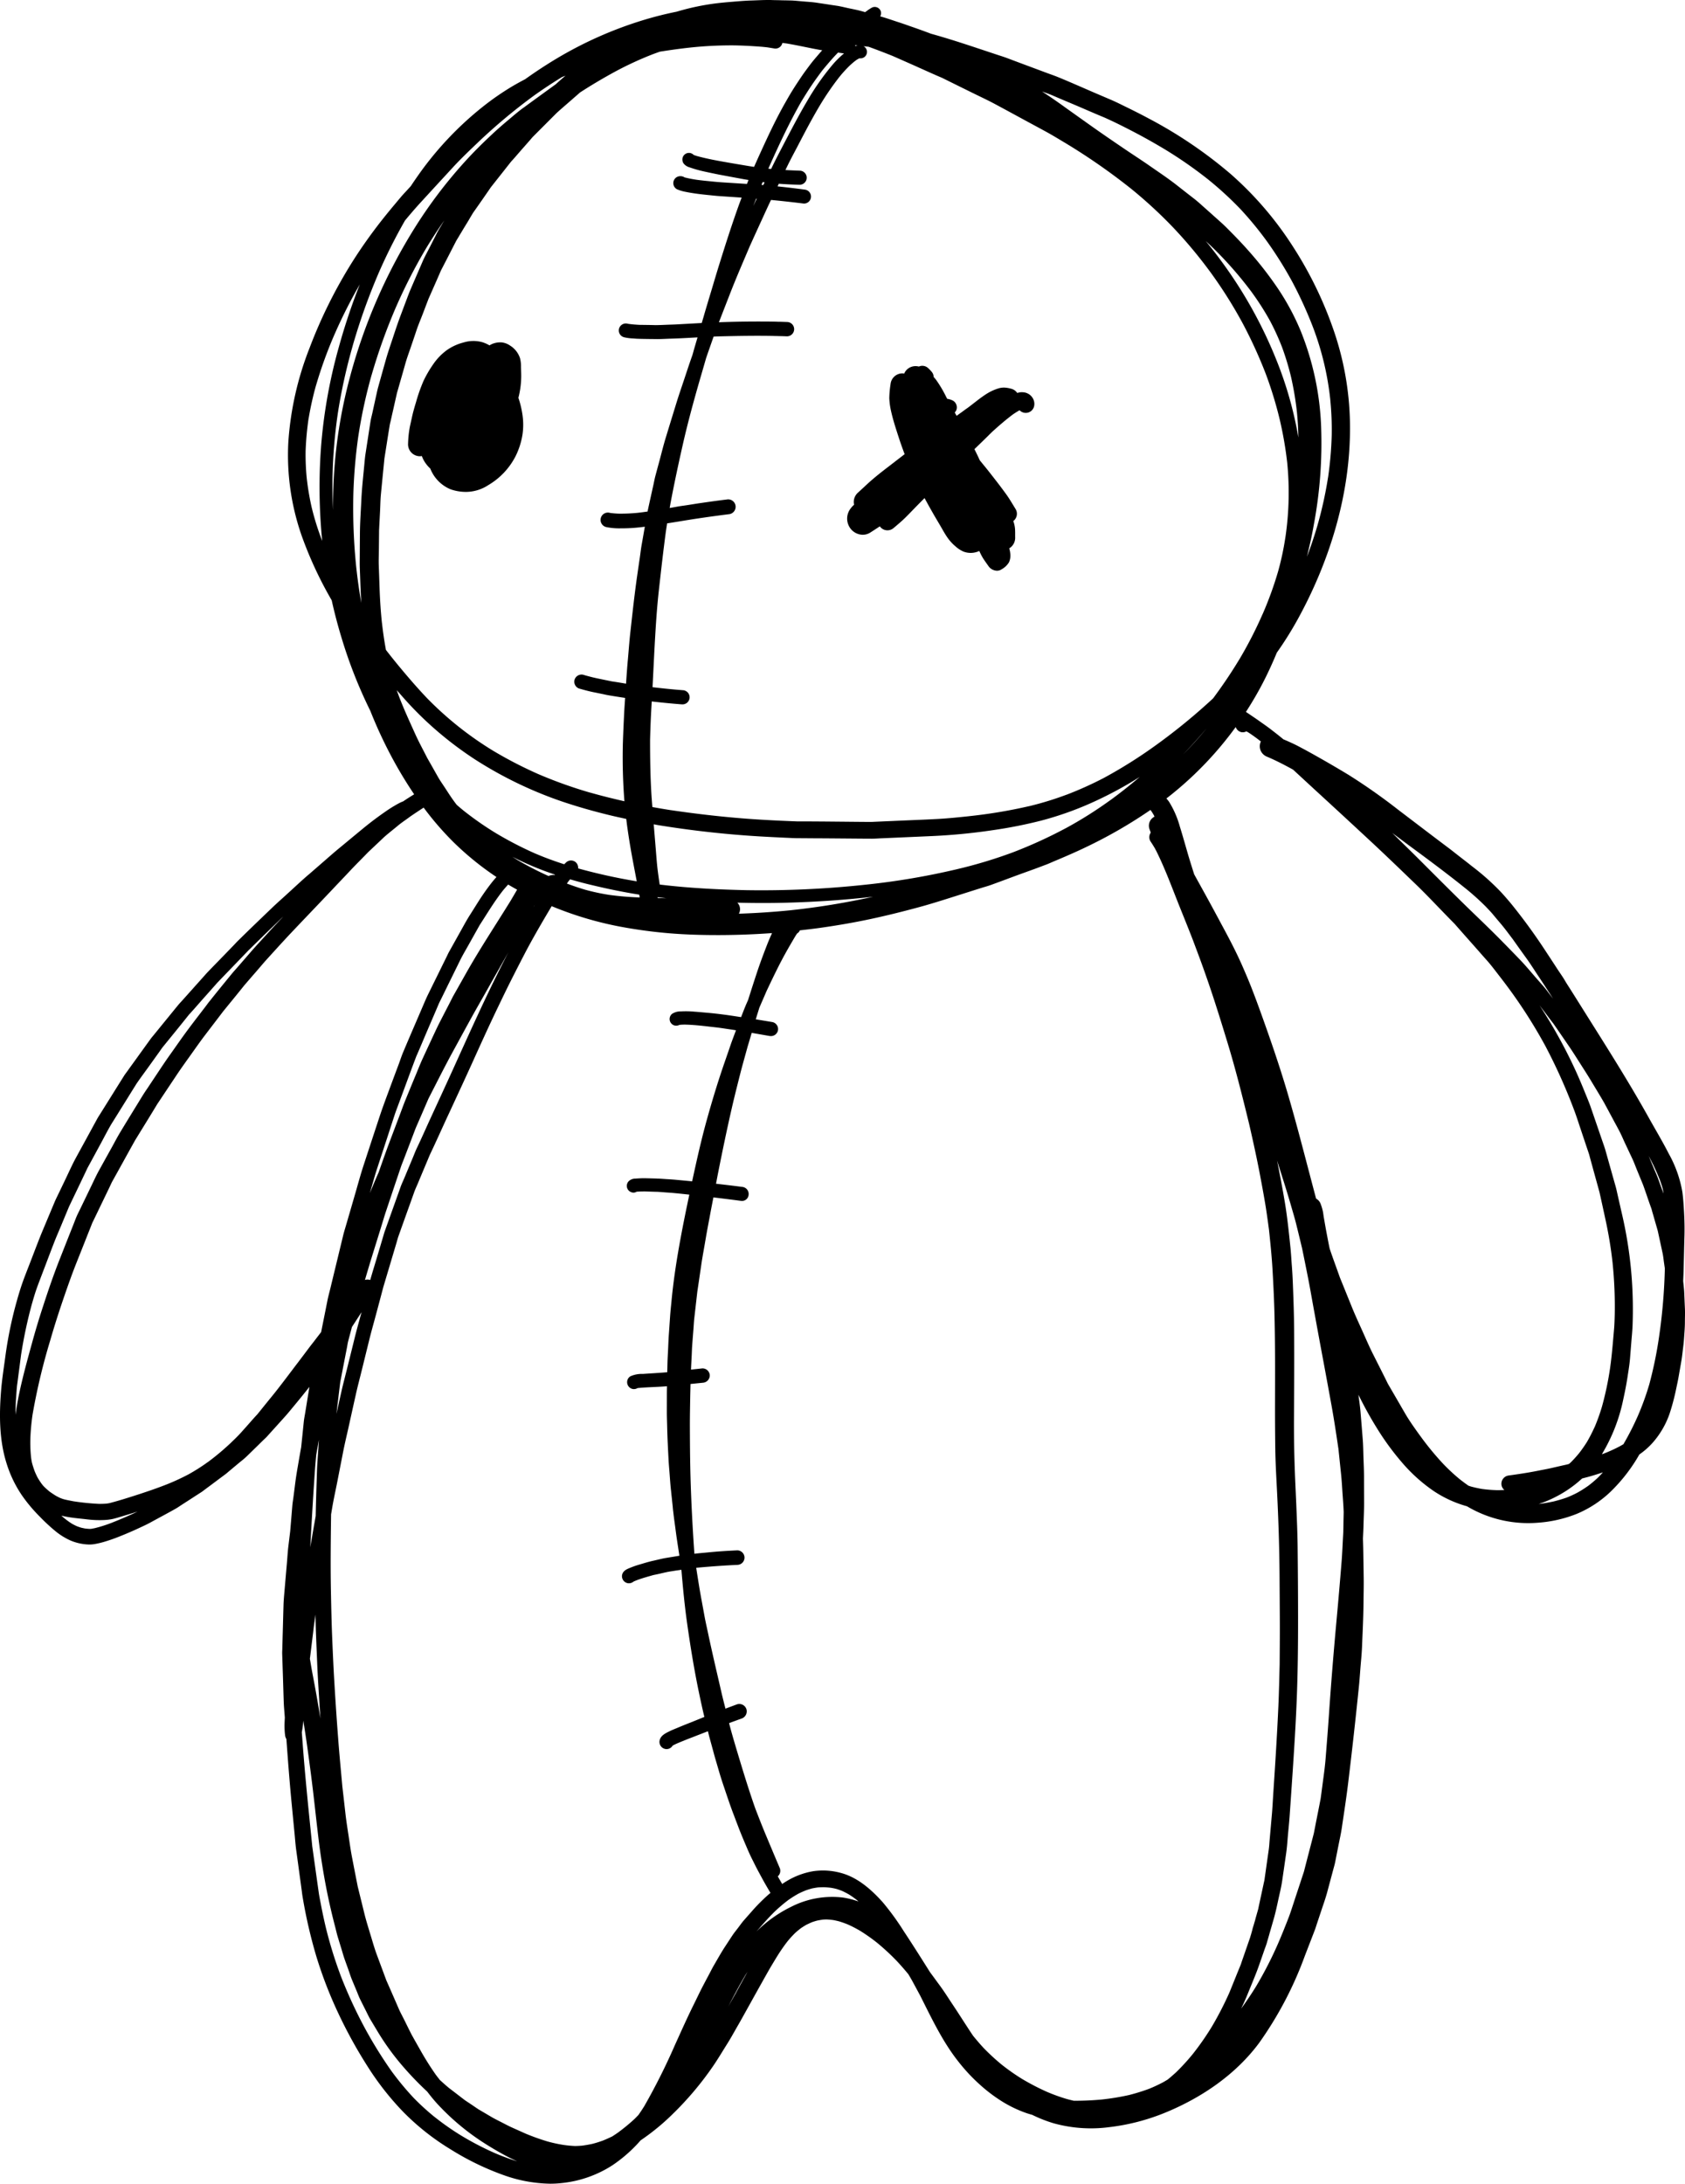 <svg xmlns="http://www.w3.org/2000/svg" width="314.953" height="408.003" viewBox="0 0 314.953 408.003"><path d="M152.392.468c.075.01.147.021.221.033.024,0,.049,0,.073.008C152.586.5,152.492.48,152.392.468Z"/><path d="M76.578,54.435c.018-.041.036-.082.053-.123s.026-.071.041-.106C76.643,54.282,76.608,54.359,76.578,54.435Z"/><path d="M78.276,85.234a2.064,2.064,0,0,0,.572-.029,5.518,5.518,0,0,0,.583,1.171,6.343,6.343,0,0,0,1,1.173,6.878,6.878,0,0,0,3.8,3.874,8.673,8.673,0,0,0,2.814.483,7.665,7.665,0,0,0,4.211-1.26,13.253,13.253,0,0,0,5.17-5.524,14.014,14.014,0,0,0,1.236-3.933,12.678,12.678,0,0,0-.018-3.781,17.747,17.747,0,0,0-.747-3.079,16.479,16.479,0,0,0,.518-3.6c.029-.735-.018-1.472-.035-2.213a5.832,5.832,0,0,0-.183-1.6,4.375,4.375,0,0,0-1.82-2.327,3.486,3.486,0,0,0-1.607-.618,3.9,3.9,0,0,0-1.378.153,3.515,3.515,0,0,0-.9.407,6.39,6.39,0,0,0-1.313-.589,6.232,6.232,0,0,0-3.521.041,9.647,9.647,0,0,0-3.051,1.372,10.812,10.812,0,0,0-2.632,2.7,21.772,21.772,0,0,0-1.808,3.1,30.724,30.724,0,0,0-1.389,3.928c-.277.912-.548,1.831-.754,2.762l-.406,1.842a19.74,19.74,0,0,0-.342,3.169A2.232,2.232,0,0,0,78.276,85.234Z"/><path d="M166.458,71.779a18.717,18.717,0,0,0-.235,2.627,13.191,13.191,0,0,0,.318,2.355c.382,1.731.936,3.4,1.483,5.082.33,1.012.689,2.017,1.065,3.016l-.556.426c-.765.59-1.525,1.178-2.29,1.767-1.072.819-2.144,1.649-3.168,2.526-.913.783-1.773,1.619-2.662,2.426a2.348,2.348,0,0,0-.83,1.855,2.324,2.324,0,0,0,.065.442,4.474,4.474,0,0,0-.766.859,3.074,3.074,0,0,0-.006,3.463,2.932,2.932,0,0,0,2.385,1.29,2.616,2.616,0,0,0,1.413-.413c.595-.383,1.19-.765,1.779-1.16a1.7,1.7,0,0,0,.436.436,1.752,1.752,0,0,0,2.1-.088c.753-.636,1.513-1.267,2.22-1.961s1.407-1.437,2.114-2.161c.441-.448.889-.9,1.336-1.349l.156-.156c.614,1.143,1.247,2.271,1.9,3.4.341.577.683,1.16,1.03,1.743.454.777.878,1.578,1.4,2.308a8.339,8.339,0,0,0,1.454,1.572,5.546,5.546,0,0,0,1.5.977,3.782,3.782,0,0,0,2.944-.117c.182.4.371.789.589,1.166.347.583.753,1.118,1.136,1.672a2.015,2.015,0,0,0,1.584.854,1.534,1.534,0,0,0,.889-.283,3.67,3.67,0,0,0,1.355-1.295,3.043,3.043,0,0,0,.235-1.666,5.06,5.06,0,0,0-.19-.95c.016-.009.033-.012.049-.022a2.284,2.284,0,0,0,1.06-2.013c-.012-.583.018-1.16-.041-1.743a5.585,5.585,0,0,0-.312-1.319.833.833,0,0,0,.076-.053,1.7,1.7,0,0,0,.354-2.185c-.554-.895-1.078-1.814-1.69-2.673-.636-.877-1.284-1.749-1.949-2.6-.713-.918-1.42-1.837-2.156-2.732-.3-.362-.592-.725-.889-1.087q-.442-.974-.925-1.929l-.084-.167c.848-.821,1.7-1.638,2.537-2.466.253-.254.506-.507.765-.754,1.231-1.125,2.5-2.221,3.828-3.221a14.171,14.171,0,0,1,1.313-.825,1.6,1.6,0,0,0,2.72-.783,2.088,2.088,0,0,0-.3-1.548,2.255,2.255,0,0,0-1.755-1.031,2.545,2.545,0,0,0-1.1.135,1.976,1.976,0,0,0-1.219-.818,5.682,5.682,0,0,0-1.213-.194,3.716,3.716,0,0,0-1.16.176,9.185,9.185,0,0,0-1.978.895c-1.317.808-2.478,1.819-3.719,2.732-.1.068-.2.14-.295.207l-.044.029c-.023.019-.045.036-.068.053l.045-.035c-.112.076-.218.153-.33.235l.23-.159c-.13.089-.253.183-.383.271l.23-.159-1.435,1.032-.346-.627a1.355,1.355,0,0,0,.312-.479,1.45,1.45,0,0,0-.866-1.831,3.649,3.649,0,0,0-.859-.243c-.077-.14-.154-.28-.23-.423.047.088.094.176.141.27a22.559,22.559,0,0,0-1.984-3.385c-.141-.183-.289-.359-.448-.53a1.6,1.6,0,0,0-.359-.954,7.337,7.337,0,0,0-.695-.725,1.585,1.585,0,0,0-1.719-.276,2.368,2.368,0,0,0-1.849.265,2.24,2.24,0,0,0-.889,1.042,2.076,2.076,0,0,0-1,.065A2.235,2.235,0,0,0,166.458,71.779Z"/><path d="M22.433,211.606l.019-.031c.03-.05.057-.1.087-.152C22.5,211.482,22.468,211.547,22.433,211.606Z"/><path d="M314.939,244.535c-.047-1-.088-1.99-.129-2.985-.033-.742-.13-1.484-.2-2.226.035-.7.065-1.407.08-2.113.035-1.366.071-2.732.1-4.1.024-.819.041-1.631.065-2.449.029-1.39-.006-2.8-.083-4.187-.07-1.254-.147-2.514-.312-3.763a22.353,22.353,0,0,0-2.532-7.142c-1.177-2.309-2.52-4.535-3.78-6.8-3.88-6.954-8.167-13.661-12.4-20.4-.724-1.154-1.449-2.315-2.179-3.463-.353-.571-.736-1.13-1.072-1.713-.394-.683-.871-1.337-1.307-2-.718-1.1-1.437-2.209-2.161-3.3a107.02,107.02,0,0,0-6.442-8.88c-.606-.747-1.242-1.465-1.884-2.184a45.02,45.02,0,0,0-5.582-4.994c-.8-.647-1.626-1.271-2.438-1.907-.707-.548-1.4-1.108-2.12-1.643-3.08-2.314-6.136-4.652-9.2-6.978a110.547,110.547,0,0,0-9.4-6.6l.008.007q-3.051-1.845-6.161-3.587c-1.077-.606-2.155-1.195-3.25-1.766-.877-.454-1.781-.849-2.687-1.236-.73-.617-1.485-1.2-2.243-1.784l0,0c-.673-.531-1.387-1.011-2.083-1.509-.654-.471-1.331-.919-2-1.378-.22-.15-.444-.293-.664-.441,1.119-1.731,2.168-3.509,3.119-5.338.972-1.867,1.849-3.787,2.656-5.736a66.2,66.2,0,0,0,4.252-6.866c5.758-10.681,9.415-22.77,9.427-34.959a55.9,55.9,0,0,0-2.927-18.031,71.983,71.983,0,0,0-7.873-16.223,63.723,63.723,0,0,0-11.553-13.39A83.187,83.187,0,0,0,214.7,22.132c-1.431-.766-2.885-1.5-4.346-2.209-.877-.429-1.749-.871-2.644-1.254-.948-.407-1.89-.807-2.838-1.213-2.343-1.007-4.681-2.049-7.042-3.021l.153.071c-.725-.318-1.49-.571-2.238-.848-2.5-.936-5.011-1.861-7.513-2.809-.507-.188-1.025-.353-1.537-.518-1.425-.471-2.845-.948-4.27-1.419-2.785-.925-5.576-1.825-8.408-2.609-1.06-.406-2.132-.789-3.2-1.166-.96-.329-1.92-.682-2.892-.995-1.13-.363-2.26-.772-3.408-1.089a1.141,1.141,0,0,0,.07-1.062,1.194,1.194,0,0,0-1.572-.589A7.911,7.911,0,0,0,162,2.061c-.1.068-.2.138-.294.207l-.943-.263c.094.029.188.053.288.082-.824-.236-1.666-.388-2.5-.565-.671-.147-1.343-.318-2.026-.43-.147-.018-.288-.041-.441-.065.1.012.194.03.294.042-.188-.03-.371-.054-.553-.083.094.018.188.029.288.047q-.663-.1-1.325-.2c.059.006.112.018.171.024-.136-.024-.265-.042-.4-.06-.224-.033-.452-.071-.686-.105h.014c-.3-.041-.594-.089-.9-.136.095.018.2.03.289.047-.13-.016-.256-.037-.385-.059h.014c-.1-.013-.2-.028-.3-.043-.808-.121-1.635-.165-2.447-.234-.73-.058-1.466-.146-2.2-.176h.107c-.525-.006-1.055-.024-1.584-.03h-.095c-.047,0-.094-.006-.141-.006h.071c-.119,0-.237,0-.358-.008l-.319-.009a1.063,1.063,0,0,0,.135.006c-.065,0-.13,0-.194-.006h-.018c-.077,0-.153,0-.23-.006H145.2c-.02,0-.041,0-.065-.006l.012.006c-.141-.006-.289-.006-.43-.011h-.059c-.07,0-.141,0-.212-.006h.065c-.076,0-.159,0-.236-.006h.059c-.082,0-.17,0-.253-.006h-.147c-1.142-.018-2.279.052-3.421.088-.913.024-1.808.088-2.721.165-1.648.136-3.291.259-4.928.506a45.744,45.744,0,0,0-6.4,1.426q-3.021.607-5.977,1.495a73.29,73.29,0,0,0-16.517,7.3q-2.985,1.794-5.818,3.822-1.157.6-2.29,1.26a50.512,50.512,0,0,0-5.647,3.9A61.643,61.643,0,0,0,78.339,32.507q-.8,1.131-1.572,2.291c-.419.459-.837.912-1.261,1.365-.547.6-1.065,1.237-1.59,1.861-.924,1.1-1.837,2.215-2.726,3.345-1.872,2.4-3.645,4.887-5.27,7.461a90.218,90.218,0,0,0-8.061,16.193A58.511,58.511,0,0,0,53.89,82.67a45.627,45.627,0,0,0,2.55,17.572A72.854,72.854,0,0,0,62,112.159c.524,2.368,1.143,4.717,1.849,7.032a87.656,87.656,0,0,0,5.371,13.625,83.532,83.532,0,0,0,4.911,10.293q1.533,2.706,3.281,5.3c-.691.423-1.379.852-2.046,1.314a6.267,6.267,0,0,0-.824.37,25.558,25.558,0,0,0-2.579,1.6c-1.307.907-2.591,1.867-3.828,2.874-1.572,1.284-3.132,2.591-4.7,3.88-1.018.836-2,1.708-2.991,2.567l-2.561,2.226c-.395.342-.807.671-1.178,1.031l.088-.089c-1.077.966-2.131,1.95-3.2,2.921-.942.866-1.914,1.708-2.832,2.6-2.05,1.967-4.111,3.933-6.13,5.93-.318.294-.607.618-.9.93-.66.683-1.325,1.366-1.985,2.049-1.007,1.042-2.025,2.073-3.026,3.121-.306.324-.6.671-.895,1-.648.725-1.3,1.443-1.938,2.167-.624.689-1.236,1.384-1.86,2.073-.271.3-.554.594-.8.907.035-.048.076-.094.112-.142-.966,1.178-1.926,2.367-2.892,3.545-.559.689-1.118,1.372-1.678,2.061-.206.253-.424.5-.612.76q-1.387,1.916-2.762,3.827c-.536.742-1.072,1.478-1.6,2.22-.229.318-.477.624-.671.96l.018-.034c-1.582,2.516-3.152,5.043-4.735,7.559-.17.271-.317.548-.471.831-.394.724-.794,1.454-1.189,2.179-.866,1.595-1.743,3.185-2.609,4.775-.636,1.178-1.183,2.4-1.76,3.61-.5,1.048-1.007,2.1-1.508,3.144-.212.442-.441.883-.63,1.336q-1.165,2.775-2.326,5.547c-.565,1.361-1.089,2.738-1.619,4.117-.306.8-.612,1.6-.924,2.4-.389,1-.784,2-1.143,3.009-.371,1.054-.695,2.12-1,3.185A75.344,75.344,0,0,0,.988,253.52c-.277,2.066-.607,4.133-.778,6.218-.377,4.605-.371,9.409,1.072,13.849a22.243,22.243,0,0,0,2.832,5.824,28.738,28.738,0,0,0,3.292,3.922,34.606,34.606,0,0,0,2.932,2.726,12.564,12.564,0,0,0,2.8,1.749,9.566,9.566,0,0,0,2.886.73c.241.024.477.036.718.036a5.65,5.65,0,0,0,1.042-.1,15.941,15.941,0,0,0,1.555-.364,31.843,31.843,0,0,0,3.15-1.1c1.172-.471,2.332-.965,3.474-1.5.778-.36,1.561-.719,2.314-1.137,1.561-.859,3.139-1.684,4.688-2.567-.053.029-.112.058-.165.088.383-.206.736-.459,1.1-.695.718-.465,1.437-.924,2.155-1.39.506-.329,1.019-.665,1.531-.988.294-.189.565-.413.842-.619,1.207-.889,2.4-1.79,3.6-2.679.247-.177.471-.377.7-.571.6-.5,1.2-1.007,1.807-1.508.542-.459,1.125-.889,1.631-1.39q1.008-.988,2.026-1.978c.412-.406.824-.813,1.243-1.213.164-.159.341-.312.494-.489.518-.583,1.048-1.16,1.572-1.742.66-.731,1.325-1.461,1.979-2.2.43-.483.836-.989,1.248-1.484,1.054-1.268,2.089-2.535,3.107-3.826q-.395,2.431-.79,4.857c-.088.537-.2,1.078-.259,1.62l-.282,2.774q-.106,1.014-.211,2.028c-.181.97-.345,1.942-.513,2.916-.2,1.165-.407,2.331-.56,3.5q-.194,1.52-.389,3.044c-.064.471-.147.948-.188,1.425-.134,1.6-.262,3.207-.4,4.807-.117.957-.232,1.915-.351,2.873-.118.99-.171,2-.259,3q-.248,2.861-.495,5.735c-.064.754-.129,1.5-.147,2.25-.053,1.83-.1,3.656-.153,5.482q-.036,1.281-.065,2.561c-.012.318-.035.636-.029.948.047,1.372.088,2.738.135,4.1.053,1.631.1,3.262.153,4.894.036.994.136,1.989.206,2.983-.027.505-.054,1.005-.059,1.51a15.288,15.288,0,0,0,.082,1.56c.012.083.018.166.029.242a1.728,1.728,0,0,0,.241.689c.292,4.042.6,8.083.991,12.117q.266,2.782.536,5.565c.1,1,.165,2.008.3,3,.218,1.59.436,3.174.648,4.764.129.936.259,1.873.383,2.809.053.365.088.742.153,1.112a92.084,92.084,0,0,0,2.608,11.313,78.934,78.934,0,0,0,4.016,10.41,87.8,87.8,0,0,0,5.5,10.01,52.915,52.915,0,0,0,6.683,8.539,45.434,45.434,0,0,0,8.863,7.012,50.947,50.947,0,0,0,10.039,4.865A26.973,26.973,0,0,0,102.838,408a18.952,18.952,0,0,0,2.008-.106,21.481,21.481,0,0,0,9.621-3.338,26.883,26.883,0,0,0,5.277-4.66,42.1,42.1,0,0,0,5.976-4.9,59.291,59.291,0,0,0,7.554-8.951c.925-1.348,1.761-2.761,2.632-4.145.742-1.171,1.4-2.4,2.1-3.6.677-1.184,1.336-2.379,2-3.575,1.284-2.308,2.562-4.611,3.863-6.9.424-.719.854-1.425,1.283-2.138-.005.012-.017.03-.023.042l.147-.243c-.014.024-.028.048-.041.072a31.892,31.892,0,0,1,1.99-2.874,19.5,19.5,0,0,1,1.413-1.542c.371-.336.754-.648,1.154-.948.3-.195.6-.383.907-.56.348-.171.695-.336,1.054-.488.33-.119.66-.219.99-.307.365-.076.724-.135,1.089-.183.247-.023.483-.029.724-.029.4.024.789.059,1.19.112q.556.107,1.113.248c.553.17,1.095.365,1.631.582a23.949,23.949,0,0,1,2.279,1.178,33.379,33.379,0,0,1,3.138,2.208,42.773,42.773,0,0,1,3.707,3.425c.758.805,1.482,1.639,2.182,2.492.251.431.509.858.749,1.295.482.889.96,1.778,1.442,2.668,2.155,4.274,4.216,8.673,7.214,12.43a33.142,33.142,0,0,0,3.739,4.028,29.542,29.542,0,0,0,4.086,3.161,22.975,22.975,0,0,0,4.97,2.4c.316.1.634.193.952.283a25.565,25.565,0,0,0,4,1.573,26.03,26.03,0,0,0,10.27.736,39.818,39.818,0,0,0,10.764-2.8c6.712-2.786,13-7.066,17.364-12.943a68.359,68.359,0,0,0,8.545-16.264q.927-2.4,1.855-4.8c.141-.365.253-.748.376-1.119q.451-1.351.9-2.7c.365-1.089.754-2.178,1.054-3.292.454-1.689.9-3.379,1.361-5.069.088-.336.152-.672.217-1.007.171-.878.348-1.755.519-2.632.229-1.149.488-2.3.653-3.451.412-2.779.842-5.553,1.178-8.344q1.077-8.884,1.984-17.794c.112-1.113.194-2.226.277-3.345.106-1.354.253-2.721.312-4.081.112-2.774.259-5.547.283-8.32.012-1.566.059-3.139.035-4.7-.023-1.537-.047-3.068-.071-4.605-.014-.9-.041-1.8-.069-2.7.039-.842.084-1.684.106-2.527.035-1.36.106-2.726.106-4.086-.006-1.678-.012-3.351-.012-5.029-.006-1.142-.059-2.285-.1-3.421-.041-1.195-.047-2.4-.147-3.592q-.2-2.57-.418-5.141c-.089-1.036-.243-2.068-.388-3.1,1.072,2.151,2.22,4.263,3.495,6.3a49.618,49.618,0,0,0,4.775,6.5,30.172,30.172,0,0,0,5.736,5.147,21.478,21.478,0,0,0,6.294,2.9,22.415,22.415,0,0,0,11.465,3.144c.589,0,1.172-.023,1.755-.071a24.079,24.079,0,0,0,7.331-1.672,20.657,20.657,0,0,0,6.342-4.175,31.182,31.182,0,0,0,4.8-6.012c.182-.3.355-.6.532-.9a13.994,13.994,0,0,0,2.485-2.191,16.236,16.236,0,0,0,3.2-5.547,41.794,41.794,0,0,0,1.207-4.605c.159-.759.33-1.519.459-2.284.165-.954.336-1.914.5-2.874.147-.866.23-1.749.341-2.62.095-.73.148-1.455.195-2.185.059-.8.118-1.595.118-2.4C314.933,246.213,314.975,245.371,314.939,244.535Zm-12.271,25.738a28.926,28.926,0,0,1-2.9,1.314c.011,0,.017-.006.023-.006-.125.046-.252.084-.378.129a32.314,32.314,0,0,0,3.974-10.12c.312-1.419.6-2.85.819-4.293.176-1.154.376-2.326.471-3.492q.123-1.547.247-3.091c.088-1.084.2-2.167.236-3.251a80.992,80.992,0,0,0-.136-8.273,78.467,78.467,0,0,0-1.737-11.871c-.306-1.325-.606-2.656-.907-3.981-.129-.565-.241-1.13-.4-1.69-.642-2.255-1.272-4.51-1.908-6.766-.141-.483-.312-.959-.477-1.436-.436-1.272-.877-2.55-1.313-3.822-.306-.889-.607-1.772-.913-2.656-.359-1.042-.8-2.067-1.213-3.085-.512-1.266-1.048-2.526-1.613-3.769a93.027,93.027,0,0,0-6.791-12.291l.7.919c.642.842,1.266,1.69,1.914,2.521q1.4,2.022,2.791,4.057c.748,1.083,1.449,2.2,2.155,3.309s1.413,2.2,2.085,3.315c.836,1.4,1.7,2.791,2.508,4.211-.011-.019-.02-.038-.029-.056.041.075.08.154.121.23l.014.025h0a.225.225,0,0,0,.024.036c0,.006.006.018.006.024.1.188.206.377.306.565-.03-.059-.059-.112-.089-.171.04.073.08.147.119.226a.063.063,0,0,0-.013-.02c.071.129.142.259.212.389-.029-.053-.058-.112-.088-.171.359.677.724,1.354,1.089,2.032l-.035-.054c.112.2.218.4.33.607l0-.006c.1.19.206.383.311.577-.029-.053-.059-.112-.088-.171.126.241.252.482.379.718l-.009-.019c.033.064.07.127.107.191l-.006,0,.006.01c.009.014.015.028.023.042l-.006-.013c.023.045.046.087.068.131.4.753.728,1.55,1.086,2.319.448.948.89,1.895,1.337,2.837.354.743.63,1.526.942,2.279.36.872.719,1.75,1.078,2.626.536,1.449,1,2.927,1.537,4.376.076.2.123.424.182.636.153.512.3,1.03.448,1.549.194.694.406,1.389.6,2.09.3,1.39.6,2.773.9,4.163.135.636.188,1.3.288,1.943.042.3.087.594.129.89v.06a104.885,104.885,0,0,1-1.083,12.747,75.821,75.821,0,0,1-1.818,8.834,50.845,50.845,0,0,1-2.11,5.845,52.239,52.239,0,0,1-2.733,5.367Q303.056,270.061,302.668,270.273Zm7.576-49.832c-.023-.071-.053-.141-.076-.218.235.631.459,1.272.63,1.92.061.29.1.578.137.867-.323-.893-.642-1.785-.966-2.676-.229-.654-.523-1.29-.794-1.926-.333-.8-.671-1.612-1.008-2.42l.029.053-.019-.034A39.328,39.328,0,0,1,310.244,220.441Zm-46.407-62.134c3.3,2.425,6.584,4.875,9.781,7.431a47.27,47.27,0,0,1,4.134,3.686c.43.465.883.918,1.284,1.4q.724.875,1.46,1.737c.789.931,1.513,1.926,2.255,2.9.86,1.213,1.72,2.426,2.6,3.638.783,1.09,1.5,2.238,2.249,3.357.91,1.364,1.8,2.741,2.689,4.118-.109-.138-.218-.276-.325-.416-.419-.536-.819-1.1-1.255-1.625-.489-.583-1.007-1.148-1.507-1.725-1.06-1.208-2.079-2.456-3.2-3.61-1.4-1.442-2.8-2.891-4.221-4.316-2.15-2.144-4.358-4.228-6.525-6.354-2.626-2.579-5.223-5.181-7.826-7.784-.954-.954-1.913-1.9-2.879-2.838-.778-.762-1.55-1.531-2.329-2.289C261.426,156.514,262.629,157.416,263.837,158.307ZM238.486,67.025a83.359,83.359,0,0,0-8.438-15.757c-1.472-2.144-3.026-4.228-4.675-6.23,1.125,1.036,2.208,2.107,3.262,3.215A70.661,70.661,0,0,1,234,54.635l-.038-.047a50.5,50.5,0,0,1,3.415,5.341,45.882,45.882,0,0,1,2.262,4.952,50.365,50.365,0,0,1,1.666,5.5,57.65,57.65,0,0,1,1.1,6.526l0-.007c.006.029.006.053.012.076,0,.044.007.085.011.126l-.005-.031c.153,1.554.235,3.109.265,4.669A70.6,70.6,0,0,0,238.486,67.025ZM195.124,17.22c.493.188,1,.353,1.49.558,1.6.7,3.209,1.362,4.811,2.045,1.654.707,3.3,1.431,4.958,2.114,1.825.807,3.621,1.714,5.382,2.626,1.974,1.022,3.907,2.114,5.817,3.252l-.011-.007.016.01,0,0h0a79.465,79.465,0,0,1,8.226,5.706,64.018,64.018,0,0,1,5.966,5.465c-.053-.059-.106-.118-.16-.176a64.418,64.418,0,0,1,5.229,6.33,72.152,72.152,0,0,1,4.693,7.5,76.322,76.322,0,0,1,3.879,8.5,54.063,54.063,0,0,1,3.232,13.539l0-.007,0,.011,0,.024v.006a.261.261,0,0,1,.006.065.1.1,0,0,0-.006-.041,56.1,56.1,0,0,1,.265,6.595,68.992,68.992,0,0,1-.678,7.86v-.046a74.55,74.55,0,0,1-1.989,9.037q-.862,2.951-1.962,5.825c.124-.524.248-1.042.371-1.567.348-1.436.642-2.879.9-4.339a82.648,82.648,0,0,0,1.378-18.425,53.023,53.023,0,0,0-3.81-17.83,45.575,45.575,0,0,0-4.21-7.861,66.751,66.751,0,0,0-5.517-7.1c-1.025-1.16-2.091-2.291-3.186-3.392-.636-.641-1.272-1.3-1.949-1.907-1.019-.907-2.037-1.826-3.062-2.733-.63-.559-1.242-1.13-1.908-1.654q-1.7-1.317-3.38-2.638c-1.613-1.261-3.321-2.391-5-3.563-1.578-1.1-3.2-2.137-4.793-3.221-1.914-1.3-3.822-2.6-5.712-3.933q-2.73-1.935-5.453-3.881-2.049-1.483-4.181-2.873Zm-23.619-4.7c1.532.678,3.057,1.384,4.6,2.032q2.668,1.324,5.341,2.638c1.5.748,3.039,1.449,4.517,2.244,2.113,1.13,4.222,2.284,6.33,3.426q1.527.822,3.05,1.65c1.221.664,2.409,1.385,3.6,2.1l-.027-.019a115.737,115.737,0,0,1,12.405,8.594l-.021-.02a85.239,85.239,0,0,1,8.09,7.454,86.254,86.254,0,0,1,7.007,8.439,83.993,83.993,0,0,1,5.824,9.25,86.156,86.156,0,0,1,4.363,9.522,72.943,72.943,0,0,1,2.627,8.6,68.84,68.84,0,0,1,1.4,8.121,57.17,57.17,0,0,1-.353,13.867v-.03a52.673,52.673,0,0,1-1.349,6.336,67.126,67.126,0,0,1-2.891,7.985c.006-.017.012-.035.018-.058a77.282,77.282,0,0,1-4.458,8.673c.024-.047.053-.094.083-.147-1.514,2.514-3.163,4.946-4.911,7.3a111.394,111.394,0,0,1-10.788,8.821,88.747,88.747,0,0,1-9.36,5.9l0,0c-.041.023-.088.047-.135.076-.018.006-.035.018-.053.024a.275.275,0,0,0,.041-.018,66.947,66.947,0,0,1-7.172,3.233c.047-.023.094-.041.136-.059a59.993,59.993,0,0,1-6.92,2.138h0l-.021,0h0c-.036.011-.075.02-.109.03a.263.263,0,0,0-.048.006h0a94,94,0,0,1-11.306,1.879l.2-.018c-2.014.212-4.045.425-6.065.531-2.4.129-4.793.217-7.189.323l-4.052.177c-.424.017-.842.047-1.26.047-4.569-.03-9.139-.1-13.714-.1-3.945-.153-7.9-.347-11.836-.707-3.845-.341-7.684-.806-11.512-1.366h.012a.072.072,0,0,1-.035-.006,1.319,1.319,0,0,1-.133-.018h0l-.02,0-.015,0h0c-1.157-.177-2.309-.376-3.459-.585-.054-.728-.116-1.456-.164-2.185-.218-3.445-.265-6.907-.265-10.352.041-1.554.094-3.109.171-4.658.043-.844.094-1.688.143-2.532,1.877.216,3.756.4,5.637.544a.711.711,0,0,0,.1,0,1.324,1.324,0,0,0,.13-2.643c-1.913-.143-3.819-.341-5.72-.566.137-2.61.258-5.224.4-7.833.194-3.48.406-6.954.8-10.417.394-3.568.8-7.125,1.272-10.682,0-.046.011-.088.017-.135s.018-.123.03-.183l0,0,.015-.1c.015-.108.031-.214.046-.319.029-.171.052-.342.082-.519-.006.059-.018.112-.024.171.02-.134.04-.272.06-.408.008-.062.018-.121.027-.183.817-.13,1.635-.258,2.452-.393,3.056-.512,6.13-.948,9.2-1.331a1.389,1.389,0,1,0-.471-2.738c-1.625.194-3.251.424-4.87.659-1.177.165-2.349.383-3.527.536-.648.088-1.289.218-1.931.33l-.373.063c.057-.315.107-.631.165-.945.7-3.7,1.49-7.39,2.326-11.07.772-3.392,1.673-6.754,2.615-10.1.561-1.966,1.137-3.922,1.7-5.881.112-.323.217-.648.332-.971.36-1.016.712-2.036,1.071-3.054.438-.017.875-.038,1.313-.049,3.3-.076,6.6-.136,9.893-.071h-.053c.059,0,.112.006.165.006h.006c.07,0,.141.006.211.006-.023,0-.053-.006-.082-.006.194.006.389.012.583.012h-.171l.757.017-.044-.005,1.036.035a1.339,1.339,0,0,0,.23-2.668c-.454-.017-.9-.034-1.349-.046h.041c-.253,0-.5-.006-.753-.012h.171c-.224-.006-.442-.006-.666-.012h.177c-.807-.018-1.608-.024-2.414-.024q-4.031-.014-8.057.137,1.022-2.642,2.051-5.277c1.189-3.067,2.508-6.082,3.792-9.109-.018.053-.041.1-.065.153.76-1.684,1.531-3.368,2.3-5.046.547-1.2,1.091-2.389,1.658-3.574q3.068.293,6.124.676a1.307,1.307,0,0,0,.23-2.6c-1.706-.226-3.417-.435-5.131-.611l.237-.49c1.254.09,2.507.156,3.767.186a.191.191,0,0,0,.053,0,1.316,1.316,0,0,0,.176-2.626c-.92-.036-1.841-.073-2.761-.121.107-.223.216-.446.323-.669.7-1.449,1.478-2.862,2.22-4.293,1.255-2.417,2.523-4.816,3.924-7.162a52.187,52.187,0,0,1,3.595-5.241,23.829,23.829,0,0,1,1.99-2.186c.364-.333.736-.654,1.125-.945.142-.1.289-.188.436-.277.077-.034.153-.07.23-.105.006,0,.017-.006.023-.006h.006a1.2,1.2,0,0,0,.728-2.251c.316.035.632.069.948.1,1.5.544,2.988,1.118,4.47,1.71.053.023.1.047.147.064l0,0Q169.236,11.507,171.505,12.515Zm53.944,123.663a63.547,63.547,0,0,1-4.316,4.77C222.623,139.411,224.066,137.815,225.449,136.178Zm-147.731,61.4c.724-1.637,1.413-3.3,2.114-4.94.745-1.742,1.5-3.478,2.234-5.22.135-.284.278-.558.422-.845l1.218-2.491c.766-1.549,1.525-3.1,2.291-4.658.477-.971,1.042-1.908,1.566-2.85q1.033-1.845,2.073-3.7c.595-.924,1.184-1.855,1.778-2.785.813-1.266,1.649-2.5,2.579-3.692.319-.388.651-.765.992-1.134.55.33,1.109.647,1.671.958q-.585,1-1.174,2l.089-.141c-2.8,4.546-5.765,9-8.4,13.655-.783,1.389-1.566,2.773-2.35,4.163-.247.43-.459.877-.683,1.319-.441.86-.889,1.714-1.33,2.573-.483.942-.972,1.879-1.414,2.838q-1.183,2.526-2.355,5.065c-.436.936-.818,1.9-1.207,2.855q-1,2.4-1.985,4.811c-.429,1.036-.8,2.1-1.2,3.145q-.892,2.358-1.784,4.722c-.721,1.91-1.4,3.841-2.072,5.772-.512,1.154-1,2.312-1.485,3.487-.058.144-.118.289-.177.433q.436-1.515.873-3.03c.177-.613.371-1.219.571-1.826.577-1.766,1.16-3.533,1.737-5.3.489-1.5.972-2.991,1.461-4.48.235-.719.518-1.425.777-2.138,1.083-2.9,2.137-5.824,3.239-8.721C77.765,197.474,77.741,197.521,77.718,197.574ZM110.342,165.3c2.95.712,5.936,1.342,8.939,1.819l.2.03c.034.176.066.352.1.528a55.961,55.961,0,0,1-5.65-.47,40.283,40.283,0,0,1-4.487-.954c-1.178-.342-2.338-.742-3.488-1.171.114-.155.218-.313.334-.468.09-.109.182-.214.272-.322C107.816,164.659,109.075,165,110.342,165.3Zm33.64-134.615c.894-2,1.811-3.983,2.769-5.951s1.967-3.892,3.05-5.794c.613-1,1.225-1.984,1.879-2.956s1.354-1.931,2.066-2.879c.689-.825,1.378-1.649,2.1-2.444.26-.285.527-.56.792-.838.375.052.749.109,1.124.157a17.96,17.96,0,0,0-2.027,1.979,46.788,46.788,0,0,0-4.793,6.8c-1.59,2.673-3.015,5.423-4.458,8.179-.647,1.254-1.307,2.5-1.925,3.762l-.422.869c-.173-.017-.347-.033-.519-.051.122-.282.246-.564.368-.844ZM159.88,8.6a1.157,1.157,0,0,0-.063-.164l.172.027c.1.016.2.025.307.039A2.825,2.825,0,0,0,159.88,8.6ZM143.553,6.285h.015l0,0Zm-.63,27.789c-.081.168-.163.335-.244.5l-.348-.024c.072-.176.142-.351.215-.526C142.671,34.044,142.8,34.059,142.923,34.074Zm-1.481,3.061c-.214.447-.423.9-.63,1.349.165-.455.339-.906.509-1.359ZM207.431,149.58c.041-.035.088-.064.129-.1a76.3,76.3,0,0,1-8.408,5.294.076.076,0,0,0,.023-.018,86.891,86.891,0,0,1-9.891,4.51,87.981,87.981,0,0,1-10.459,3.146,135.461,135.461,0,0,1-16.942,2.871,181.482,181.482,0,0,1-22.8,1.027h.147c-5.312-.12-10.638-.4-15.923-1.041-.149-1.009-.3-2.019-.417-3.031s-.194-2.055-.277-3.091c-.137-1.712-.283-3.423-.423-5.135.293.05.583.114.876.161a187.755,187.755,0,0,0,18.79,2.091c1.673.1,3.351.182,5.023.259.754.029,1.508.083,2.261.083.889,0,1.779.011,2.668.017,3,.012,6.006.042,9.009.065.724.006,1.449.012,2.167.012.612,0,1.225-.053,1.831-.077l8.827-.388a111.343,111.343,0,0,0,12.036-1.143,85.465,85.465,0,0,0,9.009-1.79,61.2,61.2,0,0,0,8.627-2.991,71.482,71.482,0,0,0,9.722-5.153C211.229,146.7,209.362,148.185,207.431,149.58Zm-60.1,205.429a20.854,20.854,0,0,1,1.89-1.191c.471-.236.948-.448,1.443-.642.359-.124.718-.23,1.083-.336.389-.082.772-.147,1.166-.2q.574-.034,1.148-.035c.412.018.813.052,1.219.1a10.978,10.978,0,0,1,1.125.235c.341.112.683.23,1.019.366q.627.291,1.236.636a18.25,18.25,0,0,1,1.584,1.124c.074.063.138.134.212.2a15.61,15.61,0,0,0-2.867-.73,16.831,16.831,0,0,0-9.657,1.7,24.355,24.355,0,0,0-6.555,4.657c1.128-1.29,2.242-2.579,3.469-3.777-.012.012-.029.024-.041.036a.43.43,0,0,1,.058-.053c.03-.029.06-.065.095-.095l-.077.077A30.016,30.016,0,0,1,147.331,355.009Zm95.286-57.125c-.011-2.968-.041-5.93-.07-8.9-.03-2.638-.148-5.282-.254-7.92-.111-2.614-.247-5.229-.323-7.843q-.124-4.046-.106-8.085c.035-5.535.07-11.064.029-16.6-.018-2.732-.112-5.465-.218-8.2-.047-1.237-.106-2.479-.2-3.71-.1-1.254-.159-2.508-.294-3.756-.283-2.733-.566-5.453-1.013-8.162-.439-2.632-.941-5.25-1.462-7.866.085.27.168.541.254.81.812,2.544,1.625,5.082,2.361,7.643.347,1.2.713,2.4,1.007,3.61.359,1.449.707,2.891,1.054,4.34.336,1.625.666,3.262.989,4.887.471,2.338.866,4.693,1.3,7.042q.777,4.293,1.584,8.592.838,4.486,1.654,8.986c.471,2.608.86,5.234,1.249,7.855,0-.026,0-.055,0-.085V270.5c0,.017,0,.036,0,.055l.013.1c0,.024.006.053.006.076v-.017q.237,2.287.476,4.581c.112,1.06.183,2.114.248,3.174.088,1.343.206,2.691.253,4.033l0,.057c-.01.449-.019.9-.03,1.349-.024.919-.012,1.838-.065,2.756-.106,1.772-.165,3.557-.312,5.329q-.433,5.415-.936,10.823c-.524,5.759-1,11.512-1.39,17.277-.194,2.868-.424,5.729-.654,8.591-.082,1.024-.206,2.032-.341,3.045-.195,1.442-.377,2.885-.577,4.321-.23,1.207-.471,2.409-.707,3.61-.153.76-.3,1.519-.447,2.279-.048.235-.083.471-.142.695-.606,2.349-1.224,4.7-1.825,7.054q-.847,2.578-1.7,5.153c-.23.712-.465,1.419-.7,2.131-.341,1.048-.765,2.079-1.171,3.1q-.573,1.443-1.184,2.865A72.4,72.4,0,0,1,234.8,371.1c-.88,1.438-1.827,2.827-2.809,4.192.381-.8.756-1.613,1.095-2.44s.665-1.625,1-2.444c.436-1.065.866-2.119,1.242-3.2.336-.96.672-1.914,1-2.873.153-.436.329-.872.459-1.313.147-.519.3-1.037.447-1.555a.44.44,0,0,0,.024-.1q.425-1.447.842-2.914c.33-1.143.571-2.3.824-3.462.259-1.207.566-2.409.742-3.634.248-1.713.5-3.421.742-5.134.165-1.148.236-2.309.336-3.468.112-1.19.235-2.385.318-3.581q.3-4.309.589-8.626c.359-5.471.7-10.947.842-16.435C242.641,308.7,242.641,303.3,242.617,297.884ZM147.709,170.077q-4.782.478-9.6.637a1.743,1.743,0,0,0,.212-.906,1.7,1.7,0,0,0-.5-1.155c3.126.083,6.259.089,9.386,0q8.011-.211,15.993-1.107A140.213,140.213,0,0,1,147.709,170.077Zm-24.624-2.289h-.035c-.039,0-.075,0-.112,0l-.029-.157c.547.067,1.094.137,1.642.2-.182-.006-.359-.006-.542-.012h-.141a.239.239,0,0,0-.065-.006h.018ZM99.81,169.352c-.029.041-.053.088-.082.129l.158-.282c.017-.021.034-.04.051-.06l-.13.216ZM58.315,287.22c-.112.624-.218,1.249-.324,1.867.029-.477.053-.954.082-1.431.212-3.869.436-7.738.7-11.606.092-1.424.2-2.832.338-4.25.162-.926.327-1.851.508-2.775q-.151,2.157-.3,4.313c-.071,1-.082,2-.118,3q-.12,3.453-.193,6.9Q58.658,285.226,58.315,287.22Zm5.283-29c.247-1.26.489-2.508.73-3.763.171-.883.347-1.766.518-2.65.077-.4.13-.812.23-1.206.234-.889.471-1.781.706-2.67.328-.5.659-1.007.985-1.515.273-.417.543-.835.814-1.253l-.016.059c-.406,1.5-.836,3-1.213,4.517-.5,2.037-1.007,4.068-1.513,6.106-.342,1.378-.707,2.744-1.019,4.128q-.472,2.1-.938,4.2Q63.235,261.2,63.6,258.222ZM69.2,239.157a1.492,1.492,0,0,0-.987-.005c.451-1.539.906-3.077,1.382-4.608.513-1.648,1.025-3.3,1.537-4.951.359-1.155.695-2.326,1.083-3.474q1.36-4.073,2.739-8.15c.135-.4.3-.789.453-1.189.33-.855.654-1.714.984-2.568.341-.889.677-1.784,1.018-2.673.112-.295.218-.595.342-.878-.024.047-.047.1-.071.153q1.209-2.766,2.4-5.536c1.541-3,3.043-6.013,4.661-8.969,1.019-1.861,2.031-3.728,3.056-5.588.913-1.672,1.867-3.327,2.809-4.988q2.2-3.9,4.416-7.8c-2.073,3.975-4.016,8.02-5.9,12.089-1.5,3.233-2.956,6.477-4.428,9.716-1.4,3.085-2.827,6.165-4.246,9.245-.842,1.831-1.649,3.68-2.52,5.5-.312.647-.559,1.336-.842,2q-.743,1.776-1.478,3.539c-.241.571-.512,1.136-.725,1.719-.241.689-.488,1.378-.735,2.067q-1.1,3.074-2.2,6.153c-.141.383-.241.777-.359,1.166q-.5,1.7-1.007,3.386C70.125,236.06,69.639,237.6,69.2,239.157Zm34.478-75.664a1.994,1.994,0,0,0-.3-.021,2.647,2.647,0,0,0-.848.2,59.962,59.962,0,0,1-5.827-3c-.312-.194-.618-.388-.931-.588a59.036,59.036,0,0,0,6.112,2.679c.616.226,1.236.44,1.858.649C103.723,163.44,103.7,163.466,103.681,163.493ZM58.056,308.848c.159-1.271.312-2.543.471-3.815.07-.589.129-1.184.217-1.767.079-.534.149-1.07.227-1.605,0,.2.007.393.01.589.047,2.779.189,5.559.3,8.332.106,2.75.3,5.494.459,8.238.043.755.1,1.509.151,2.263-.454-2.836-.957-5.655-1.5-8.474-.17-.9-.317-1.8-.469-2.7C57.973,309.554,58.011,309.2,58.056,308.848Zm23.39,78.773a54.382,54.382,0,0,1-2.9-4.617c-.548-.966-1.1-1.926-1.632-2.9-.441-.866-.871-1.737-1.3-2.615-.353-.712-.748-1.413-1.066-2.143q-1.157-2.667-2.332-5.335c.024.065.048.129.071.195-.618-1.667-1.236-3.327-1.855-4.994-.483-1.3-.847-2.644-1.26-3.975-.383-1.266-.771-2.514-1.083-3.792q-.61-2.481-1.225-4.97c-.347-1.761-.689-3.515-1.03-5.282-.265-1.336-.454-2.685-.654-4.033-.218-1.437-.448-2.868-.612-4.311-.195-1.719-.389-3.444-.589-5.164,0,.006.006.018.006.024-.271-2.991-.56-5.983-.784-8.98q-.4-5.229-.706-10.452c-.171-2.785-.289-5.571-.406-8.356s-.171-5.576-.23-8.361c-.1-4.873-.041-9.746.025-14.62q.1-.593.2-1.187c.253-1.513.589-3.02.889-4.528.407-2.067.807-4.134,1.213-6.206.283-1.42.625-2.833.943-4.252q.689-3.126,1.389-6.254c.312-1.419.689-2.82,1.037-4.233q.741-3,1.477-5.989c.383-1.555.825-3.091,1.237-4.64q.7-2.6,1.384-5.2a.26.26,0,0,1-.006.03.169.169,0,0,0,.012-.053c.011-.041.023-.077.035-.118-.006.024-.012.041-.018.065q.716-2.394,1.426-4.787c.341-1.142.683-2.291,1.024-3.433.118-.412.224-.837.371-1.237q1.077-3.029,2.167-6.059c.259-.724.518-1.455.777-2.178.2-.548.454-1.078.677-1.608.742-1.79,1.5-3.574,2.244-5.353,1.183-2.467,2.285-4.976,3.445-7.454,1.507-3.251,3.02-6.5,4.5-9.77s2.95-6.518,4.493-9.745c.8-1.66,1.59-3.321,2.414-4.969.878-1.756,1.773-3.5,2.674-5.241,1.543-2.98,3.233-5.877,4.946-8.763-.035.054-.065.106-.1.16.129-.209.258-.42.386-.63A64.866,64.866,0,0,0,116,173.146a90.718,90.718,0,0,0,9.169,1.231c2.991.247,6,.33,9,.33h.306q4.918-.015,9.831-.371c-.33.731-.652,1.465-.941,2.213-.695,1.785-1.366,3.581-1.961,5.4q-.8,2.431-1.57,4.877c-.095.215-.189.431-.284.646-.371.84-.692,1.709-1.032,2.567-.989-.152-1.978-.309-2.971-.441-1.177-.159-2.367-.294-3.551-.394-.718-.059-1.436-.136-2.161-.183a16.994,16.994,0,0,0-2.573-.053,2.866,2.866,0,0,0-1.66.471,1.256,1.256,0,0,0,.223,2.061c.053.023.106.047.165.071a1.277,1.277,0,0,0,.978-.071c.065-.012.123-.018.182-.029.3-.024.589-.036.883-.036,1.573.036,3.151.212,4.7.394.678.077,1.355.148,2.026.242.724.106,1.449.218,2.167.318.213.038.427.072.64.109-.344.932-.709,1.861-1.03,2.805-.359,1.055-.724,2.1-1.089,3.157-1.243,3.58-2.344,7.207-3.357,10.858-1.036,3.739-1.878,7.525-2.7,11.317l-.018.083q-1.581-.153-3.162-.3c-.536-.047-1.078-.082-1.614-.111-.63-.042-1.254-.095-1.878-.106h.159c-.813-.024-1.631-.048-2.444-.065.012,0,.029.006.041.006-.583-.012-1.16.029-1.743.07a1.752,1.752,0,0,0-1.254.524,1.249,1.249,0,0,0,.342,1.932c.053.023.105.047.164.07a1.072,1.072,0,0,0,1.007-.082c.513-.036,1.019-.053,1.537-.053-.053,0-.106-.006-.159-.006.065,0,.13.006.189.006q1.086.043,2.172.071a.055.055,0,0,0-.022-.006c.036,0,.068.006.1.006h.03c.653.029,1.307.1,1.954.141.489.03.972.07,1.455.118.868.081,1.735.178,2.6.269-.6,2.831-1.181,5.665-1.7,8.513-.689,3.762-1.272,7.548-1.631,11.358-.088.93-.194,1.867-.259,2.8q-.123,1.829-.253,3.657c-.053.807-.083,1.613-.118,2.414-.041.883-.1,1.767-.124,2.65q-.021.9-.045,1.792h0c-1.024.085-2.048.155-3.079.218-.494.03-.989.065-1.483.1a5.165,5.165,0,0,0-2.338.447,1.278,1.278,0,0,0-.595,1.137,1.3,1.3,0,0,0,.7,1.107,1.172,1.172,0,0,0,.571.141,1.293,1.293,0,0,0,.671-.188c.055-.009.109-.012.163-.018,1.774-.169,3.562-.173,5.342-.33-.007.49-.02.979-.02,1.469,0,1.155-.005,2.315-.005,3.469,0,.954.047,1.908.064,2.856.048,2.026.159,4.039.265,6.065.042.789.118,1.578.177,2.367.071.913.13,1.831.218,2.744l.018.141a1.007,1.007,0,0,0,.017.189v.012a1.77,1.77,0,0,0,.024.176c.006.071.017.148.023.218-.006-.024-.006-.047-.012-.07.024.211.048.423.071.63-.006-.059-.017-.118-.023-.171.047.418.094.848.141,1.266-.006-.029-.012-.065-.018-.1.047.419.089.837.136,1.249a.373.373,0,0,0,.006.082v.042c.011.111.023.223.035.341.012.2.047.407.071.607.106.965.247,1.931.377,2.9.1.771.2,1.537.317,2.3.143.964.295,1.924.442,2.887-.819.141-1.642.275-2.461.407s-1.643.359-2.455.536c-.848.183-1.673.447-2.5.689a16.149,16.149,0,0,0-1.719.594c-.613.248-1.272.5-1.525,1.167a1.32,1.32,0,0,0,.954,1.725,1.4,1.4,0,0,0,.265.029,1.378,1.378,0,0,0,.871-.318c.248-.111.495-.212.748-.312.972-.353,1.978-.624,2.974-.912.8-.148,1.578-.348,2.367-.519.583-.129,1.183-.206,1.772-.306.361-.056.721-.1,1.081-.153.292,3.462.625,6.919,1.12,10.362.583,4.068,1.242,8.12,2.072,12.147.345,1.665.7,3.329,1.1,4.981-.79.321-1.578.645-2.369.962-.884.347-1.767.7-2.638,1.066-.507.212-1.013.412-1.5.648-.712.353-1.554.748-1.813,1.56a1.344,1.344,0,0,0,.488,1.525,1.4,1.4,0,0,0,.489.218,1.192,1.192,0,0,0,.283.035,1.337,1.337,0,0,0,1.124-.641c.065-.036.136-.077.2-.118.712-.359,1.466-.642,2.208-.949.512-.211,1.036-.4,1.554-.606.879-.344,1.76-.68,2.637-1.026.088.352.171.705.265,1.055.283,1.03.565,2.054.842,3.085.259.966.559,1.932.836,2.9.265.919.548,1.849.854,2.762.636,1.866,1.243,3.745,1.943,5.588-.017-.059-.041-.112-.059-.165.036.089.065.177.1.271l.024.059c-.006-.012-.006-.024-.012-.036.018.042.029.083.047.124s.042.112.059.165c.1.253.194.512.295.765-.024-.052-.042-.106-.065-.164.082.224.165.441.253.659-.024-.053-.041-.106-.065-.159l.23.6-.006-.006c.018.035.029.065.041.094.036.094.065.194.106.288-.017-.052-.041-.106-.059-.164.554,1.472,1.172,2.909,1.79,4.352.289.671.595,1.336.925,1.984s.63,1.289.977,1.914c-.029-.047-.059-.1-.088-.154.067.123.129.242.194.36.153.282.305.57.458.852l0,0c.088.16.176.325.265.483.49.912,1.014,1.8,1.545,2.69-.18.155-.364.3-.539.464a33.318,33.318,0,0,0-2.7,2.7l-1.731,1.961c-.371.424-.7.9-1.042,1.348-.366.489-.766.96-1.1,1.467-.459.694-.912,1.389-1.372,2.09-.765,1.16-1.431,2.384-2.137,3.58-.277.483-.524.977-.783,1.472-.371.7-.748,1.4-1.113,2.1-.642,1.219-1.231,2.473-1.843,3.71-1.225,2.467-2.344,4.993-3.486,7.5a117.355,117.355,0,0,1-5.665,11.317.835.835,0,0,0,.053-.082l-.106.177q-.535.861-1.114,1.69c-.238.239-.466.487-.711.721a.37.37,0,0,1,.029-.024c-.036.032-.069.063-.1.094a.431.431,0,0,1-.047.048l.023-.024a37.055,37.055,0,0,1-3.127,2.556l.01-.014c-.318.224-.643.435-.969.647-.564.271-1.133.53-1.716.766l.007,0-.031.012-.028.012.01-.006a.267.267,0,0,0-.034.011c-.035.018-.077.029-.118.047l.083-.035c-.636.23-1.278.43-1.932.595-.63.135-1.266.247-1.907.33-.43.035-.866.058-1.308.064a21.207,21.207,0,0,1-2.119-.2,26.34,26.34,0,0,1-3.1-.677,42.05,42.05,0,0,1-4.045-1.454l.194.088c-.918-.418-1.837-.824-2.755-1.237-.636-.289-1.249-.618-1.867-.936-.7-.359-1.4-.7-2.067-1.1q-1.14-.672-2.273-1.337c-.518-.341-1.025-.695-1.543-1.042-.394-.271-.812-.519-1.195-.812-.936-.725-1.878-1.443-2.821-2.167-.571-.475-1.122-.972-1.671-1.47C81.953,388.274,81.69,387.955,81.446,387.621ZM215.212,151.56c.165.248.318.5.465.76.043.085.076.177.117.264a1.89,1.89,0,0,0-.964,2.243c.09.246.176.492.263.739a1.5,1.5,0,0,0-.033,1.655c.27.4.524.806.771,1.225-.03-.059-.065-.118-.094-.183.135.259.276.518.412.772,1.337,2.7,2.426,5.5,3.521,8.3s2.255,5.582,3.333,8.391c-.024-.071-.053-.141-.077-.212.46,1.243.931,2.479,1.39,3.727q1.4,3.816,2.656,7.673c.836,2.579,1.637,5.164,2.426,7.755,1.548,5.064,2.832,10.193,4.086,15.34.725,3.15,1.42,6.312,2.026,9.492.336,1.784.671,3.574.972,5.37.27,1.619.488,3.238.706,4.864-.006-.077-.017-.153-.023-.236.276,2.644.553,5.276.7,7.926.165,2.88.3,5.759.365,8.645.13,5.476.1,10.952.089,16.434-.006,2.7.012,5.4.047,8.1.035,2.768.206,5.536.341,8.291.254,5.135.425,10.269.46,15.4.017,2.938.041,5.876.053,8.814.011,2.673-.018,5.338-.035,8.009a.7.7,0,0,1,0-.089c-.064,2.574-.123,5.147-.235,7.72-.242,5.388-.583,10.77-.942,16.152-.095,1.425-.159,2.856-.289,4.281-.135,1.56-.277,3.121-.412,4.681-.047.548-.071,1.1-.147,1.643l-.212,1.478c-.212,1.5-.424,3-.636,4.5.006-.071.017-.142.029-.212-.218,1-.43,2-.648,3-.135.642-.276,1.278-.412,1.914-.041.206-.076.418-.135.618v-.006a.673.673,0,0,1-.021.083l0-.006c-.017.059-.035.117-.053.177l.006-.015-.012.049,0,.007c-.058.2-.122.414-.18.618.006-.023.017-.047.023-.071-.029.112-.064.218-.094.33l.018-.071-.036.124c0,.023-.017.053-.023.082.006-.011.006-.017.012-.029-.03.094-.059.194-.089.289l0,.017,0-.006,0,.009,0,.012,0,0c-.011.033-.02.066-.031.1v0l-.007.026,0,.015v0l-.007.026c-.017.064-.035.135-.053.206-.076.253-.153.512-.229.777-.1.342-.23.689-.295,1.036-.035.112-.064.225-.094.336a.417.417,0,0,0-.023.089.019.019,0,0,0-.006.012c-.03.106-.059.211-.089.323v.006c-.02.057-.036.112-.052.169l0-.01c-.039.136-.079.271-.118.4v0l0,.013v.007c-.307.878-.607,1.749-.913,2.626-.218.636-.436,1.266-.66,1.9-.082.241-.153.5-.253.736-.7,1.684-1.366,3.374-2.061,5.07a62.635,62.635,0,0,1-3.268,6.354,51.483,51.483,0,0,1-3.554,5.114,39.792,39.792,0,0,1-3.1,3.4h0c-.526.491-1.07.959-1.624,1.413-.3.178-.6.363-.905.531-.853.443-1.716.851-2.609,1.21a37.024,37.024,0,0,1-3.723,1.152,46.312,46.312,0,0,1-5.053.831,52.248,52.248,0,0,1-5.276.232c-.444-.1-.885-.21-1.327-.333a33.976,33.976,0,0,1-3.7-1.339,44.668,44.668,0,0,1-4.546-2.355c.031.018.059.039.085.056-.042-.025-.082-.05-.126-.079-.012-.006-.018-.012-.03-.018l0,0a39.785,39.785,0,0,1-3.768-2.637,40.679,40.679,0,0,1-3.477-3.2h.006a.006.006,0,0,1-.006-.006c-.047-.048-.095-.094-.142-.148l.059.059c-.637-.691-1.24-1.406-1.833-2.13-1.293-1.919-2.515-3.886-3.8-5.809-.818-1.225-1.6-2.479-2.473-3.656-.591-.8-1.171-1.607-1.765-2.4-.916-1.452-1.83-2.906-2.756-4.351-.713-1.113-1.426-2.22-2.161-3.321a48.266,48.266,0,0,0-3.952-5.435c-2.131-2.373-4.722-4.67-7.89-5.482a12.542,12.542,0,0,0-5.1-.3,14.166,14.166,0,0,0-4.31,1.484c-.508.275-1,.58-1.48.9-.278-.469-.55-.943-.82-1.418a1.4,1.4,0,0,0,.353-1.59c-.889-2.079-1.761-4.169-2.632-6.248-.677-1.614-1.307-3.239-1.932-4.864h0c-1.217-3.456-2.287-6.961-3.339-10.47-.507-1.691-1.013-3.386-1.461-5.1-.032-.121-.06-.243-.092-.365.771-.286,1.542-.566,2.319-.847a1.419,1.419,0,0,0,.924-1.743,1.4,1.4,0,0,0-1.743-.924c-.624.23-1.242.459-1.867.695.059-.024.112-.041.171-.065-.1.034-.193.073-.289.108a.113.113,0,0,0,.024-.008l-.088.036a.739.739,0,0,0-.077.029l.036-.018-.091.035c-.2-.8-.408-1.6-.6-2.4v.007l-.006-.02c-.9-3.933-1.838-7.866-2.674-11.818-.194-.924-.406-1.843-.583-2.767-.212-1.178-.43-2.349-.647-3.521-.307-1.655-.566-3.321-.831-4.988-.042-.266-.081-.534-.123-.8l.33-.04q3.71-.344,7.425-.518a1.356,1.356,0,0,0-.112-2.709c-1.843.089-3.686.2-5.523.389-.82.082-1.639.141-2.459.246-.142-1.9-.256-3.808-.363-5.712-.212-3.886-.371-7.779-.43-11.677-.035-2.22-.047-4.445-.053-6.672,0-1.86.041-3.715.071-5.576v.024c.018-.7.032-1.405.049-2.108l2.31-.233a1.37,1.37,0,0,0,1.284-1.4,1.345,1.345,0,0,0-1.4-1.277l-1.16.123.171-.017c-.373.038-.743.083-1.115.122.039-.859.083-1.722.128-2.581.035-.7.047-1.4.105-2.1.071-.96.148-1.92.224-2.874.053-.682.083-1.371.159-2.049.189-1.648.377-3.3.565-4.952.265-1.743.513-3.486.772-5.235-.012.053-.018.112-.03.165.254-1.654.566-3.3.842-4.946.242-1.425.519-2.844.784-4.263.2-1.117.428-2.23.639-3.345,1.724.213,3.449.419,5.167.651a1.245,1.245,0,0,0,1.419-1.195,1.322,1.322,0,0,0-1.189-1.414c-1.636-.213-3.273-.407-4.909-.593.129-.662.248-1.328.38-1.989.406-2.032.813-4.063,1.242-6.089q.663-3.161,1.384-6.3c.477-2.061,1-4.11,1.519-6.165.454-1.779.966-3.545,1.449-5.318-.012.054-.029.106-.041.154.249-.826.493-1.654.739-2.481q1.661.291,3.326.579a1.876,1.876,0,0,0,.247.017,1.318,1.318,0,0,0,1.325-1.03,1.333,1.333,0,0,0-1.013-1.579q-1.561-.262-3.127-.518c.22-.732.452-1.462.679-2.193.024-.056.05-.113.074-.168a.216.216,0,0,1-.017.034c.045-.1.09-.2.135-.311-.006.024-.018.041-.024.065.012-.036.03-.071.042-.106l.011-.018.069-.167c.011-.022.021-.048.032-.069a.717.717,0,0,1,.029-.076c0,.006-.006.018-.006.023.083-.2.171-.394.259-.594.029-.075.064-.145.093-.219h0c0-.01.009-.021.014-.035a1.059,1.059,0,0,0,.042-.1l-.006.018c.076-.164.147-.33.218-.5l0,0c.007-.015.015-.03.02-.044.012-.03.029-.066.041-.095-.006.006-.006.018-.012.024.035-.079.07-.162.108-.246-.016.035-.032.068-.048.105.063-.149.127-.294.191-.442.044-.1.09-.195.128-.291h0l0-.009,0,.008s.005-.01.009-.014c.713-1.5,1.425-3,2.179-4.488s1.555-2.943,2.4-4.374c-.023.029-.041.064-.064.1.371-.613.724-1.261,1.13-1.861a1.21,1.21,0,0,0,.516-.582c1.243-.138,2.486-.28,3.725-.454,3.156-.447,6.294-.977,9.409-1.642,3.068-.654,6.107-1.414,9.133-2.232,2.538-.689,5.035-1.5,7.543-2.291,1.414-.447,2.833-.9,4.246-1.343.571-.176,1.154-.329,1.714-.541l-.029.013c1.709-.617,3.413-1.263,5.122-1.891,1.608-.583,3.227-1.149,4.829-1.773.659-.224,1.3-.53,1.943-.8q1.042-.433,2.078-.883c1.5-.648,2.986-1.319,4.446-2.037a87.946,87.946,0,0,0,11.377-6.623C215.1,151.428,215.159,151.492,215.212,151.56ZM60.226,101.066c-.057-.142-.11-.284-.165-.427l.006.02-.026-.07-.021-.053.009.021a49.435,49.435,0,0,1-1.758-5.7,48.666,48.666,0,0,1-.936-5.522,44.429,44.429,0,0,1-.212-4.92.273.273,0,0,1-.006.049,1.156,1.156,0,0,0,.006-.147V84.3a56.164,56.164,0,0,1,.571-6.212.5.5,0,0,1,0,.068,58.315,58.315,0,0,1,1.367-6.128h0c.006-.006.006-.018.012-.023.018-.066.035-.124.047-.189l-.018.089a80.541,80.541,0,0,1,3.433-9.446v.006a92.394,92.394,0,0,1,4.717-9.327,115.315,115.315,0,0,0-3.892,11.612,96.609,96.609,0,0,0-3.315,18.26A101.481,101.481,0,0,0,60.226,101.066Zm2.143-11.353c-.088,1.867-.129,3.727-.123,5.594Q62.1,92,62.163,88.683v.153a95.059,95.059,0,0,1,1.019-11.854,104.5,104.5,0,0,1,2.762-12.436c-.018.053-.03.106-.048.153A114.572,114.572,0,0,1,70.8,50.949a.067.067,0,0,1-.017.024c.017-.035.035-.076.053-.112a.085.085,0,0,0,.012-.036v.012A102.081,102.081,0,0,1,75.7,41.2c.871-1.048,1.755-2.09,2.673-3.1,1.036-1.13,2.079-2.266,3.121-3.4q1.5-1.625,3-3.256c1.5-1.64,3.122-3.19,4.733-4.727a105.875,105.875,0,0,1,10.61-8.875q2.537-1.806,5.19-3.433c.224-.089.442-.177.666-.265-.371.317-.736.636-1.1.954-.253.223-.5.453-.753.676-.089.066-.177.124-.271.189-1.885,1.372-3.781,2.738-5.659,4.122.006-.006.018-.012.024-.023-.978.689-1.891,1.489-2.8,2.255-1.043.871-2.073,1.76-3.068,2.691-1.826,1.7-3.6,3.456-5.276,5.311a87.5,87.5,0,0,0-9.174,12.1,102.282,102.282,0,0,0-12.36,28.624A91.4,91.4,0,0,0,62.369,89.713Zm7.909-15.639c-.224,1.03-.454,2.06-.678,3.1-.117.523-.265,1.048-.347,1.584-.094.618-.194,1.236-.289,1.86l-.636,4.116c-.117.742-.176,1.5-.247,2.25-.2,2.114-.436,4.222-.536,6.347-.1,2.15-.259,4.311-.271,6.466q-.016,2.19-.029,4.381c-.006.689-.018,1.372.012,2.055.082,2.144.141,4.281.271,6.412q-.584-3.355-.948-6.747l0,.009a108.482,108.482,0,0,1-.544-13.011v-.048a96.532,96.532,0,0,1,.93-11.282,93.988,93.988,0,0,1,2.5-11.535c0,.023-.009.044-.015.066a107.964,107.964,0,0,1,4.631-12.879c-.011.029-.023.059-.035.088a99.6,99.6,0,0,1,5.668-11.029q1.584-2.6,3.33-5.1c-.383.641-.766,1.289-1.143,1.931-.171.3-.318.607-.471.907-.347.689-.7,1.378-1.048,2.067-.483.954-1.019,1.9-1.437,2.879.03-.077.065-.153.1-.229q-1.211,2.79-2.409,5.582c-.2.491-.39.989-.577,1.49-.412,1.089-.818,2.178-1.231,3.268-.5,1.342-.948,2.69-1.395,4.051-.471,1.413-.96,2.82-1.36,4.257-.5,1.761-.984,3.515-1.478,5.276.011-.023.017-.053.029-.082C70.484,73.066,70.4,73.579,70.278,74.074Zm1.86,47.354c-.312-1.666-.553-3.35-.742-5.035v.059c-.006-.059-.011-.118-.017-.182a.117.117,0,0,0-.006-.042l0,.009c-.206-1.993-.335-3.987-.412-5.985q-.078-2.269-.159-4.54c-.041-1.042.012-2.085.018-3.127.012-1.237.03-2.473.035-3.71v.23c.054-1.166.118-2.326.177-3.492.059-1.095.065-2.208.171-3.3.212-2.225.436-4.451.654-6.677.329-2.037.635-4.069.971-6.106.047-.318.141-.642.212-.954.153-.7.312-1.395.471-2.091q.336-1.491.671-2.985l0-.016,0,.01c0-.011.006-.024.006-.035.212-.722.417-1.449.622-2.171l0,0q.53-1.827,1.047-3.665l0,0a.021.021,0,0,0,.006-.017.678.678,0,0,0,.029-.107v.012c.281-.93.626-1.848.936-2.773.348-1.019.695-2.032,1.031-3.05.33-.984.742-1.943,1.113-2.909s.736-1.932,1.107-2.9c-.03.077-.065.153-.1.223l1.254-2.844q.433-.979.86-1.961c.129-.294.247-.6.394-.888.944-1.806,1.871-3.636,2.808-5.447a.436.436,0,0,0,.024-.041v0l.036-.061v0l-.029.048.029-.047a.083.083,0,0,1-.011.024c.036-.058.068-.114.1-.172s.075-.124.112-.187l-.013.025c.1-.153.187-.3.272-.455-.047.071-.088.147-.135.218.206-.335.406-.671.612-1.007.16-.274.325-.542.484-.809l-.007.008c.047-.071.088-.141.135-.212l-.035.053a.541.541,0,0,0,.035-.064V42.3c.13-.218.26-.435.389-.653-.041.07-.088.147-.129.223.194-.317.382-.63.571-.947-.012.017-.024.029-.035.046a1.438,1.438,0,0,0,.094-.152c0,.006-.006.011-.006.017A.275.275,0,0,0,87.8,40.8c.095-.154.189-.313.283-.465-.012.011-.018.023-.029.035a.793.793,0,0,0,.076-.118.345.345,0,0,1,.024-.041c-.006.012-.012.018-.012.024.054-.087.1-.173.156-.263l-.015.015c.024-.032.043-.065.062-.095h0l.018-.028h0l0,0c.161-.259.352-.509.528-.763.406-.577.806-1.149,1.207-1.726l1.2-1.73c.183-.26.354-.537.548-.784,1.219-1.543,2.443-3.085,3.657-4.634.741-.8,1.431-1.631,2.149-2.444.465-.524.93-1.054,1.395-1.584.206-.235.407-.488.625-.712,1.46-1.46,2.914-2.915,4.375-4.381,1-.907,2.043-1.784,3.056-2.68.441-.382.877-.765,1.313-1.148,2.155-1.4,4.375-2.708,6.63-3.933a63.825,63.825,0,0,1,7.025-3.233c.418-.153.836-.306,1.254-.453,1.867-.3,3.74-.56,5.618-.766a72.408,72.408,0,0,1,8.426-.412q1.675.036,3.351.141c.93.059,1.866.118,2.791.236l1.189.194a1.314,1.314,0,0,0,1.526-.977c0-.019,0-.039.006-.058.292.036.583.077.875.117,1.172.2,2.338.436,3.5.671,1.023.208,2.05.421,3.08.59-.159.177-.322.35-.474.532-.589.689-1.19,1.366-1.738,2.09-.565.754-1.13,1.5-1.66,2.285s-1.042,1.554-1.543,2.349-.96,1.59-1.419,2.4c-1.8,3.144-3.327,6.436-4.829,9.728q-.547,1.2-1.074,2.4l-.054-.008.029.006-.689-.106c.053.006.106.018.165.024l-.341-.054c.053.012.106.018.164.03-1.66-.277-3.321-.553-4.975-.848-1.7-.3-3.4-.63-5.07-1.095-.177-.059-.353-.118-.524-.183a1.215,1.215,0,0,0-.471-.306,1.23,1.23,0,0,0-1.608.889,1.364,1.364,0,0,0,.153.948,2.069,2.069,0,0,0,1.1.771,23.246,23.246,0,0,0,3.109.86c.8.177,1.608.347,2.415.507,1.6.3,3.191.6,4.787.889.256.045.513.083.77.127-.1.244-.195.49-.294.735q-2.219-.138-4.436-.282c-.636-.041-1.266-.094-1.9-.159-1-.1-1.985-.188-2.98-.323a22.908,22.908,0,0,1-2.338-.454,1.342,1.342,0,0,0-.865-.224.34.34,0,0,0,.07-.011,1.719,1.719,0,0,0-.247.023,1.3,1.3,0,0,0-.371,2.432,7.57,7.57,0,0,0,1.655.489c1.319.265,2.649.429,3.986.565.73.071,1.461.159,2.191.212,1.416.1,2.83.192,4.243.286-.2.529-.4,1.058-.591,1.59-1.26,3.51-2.391,7.049-3.5,10.605-.506,1.608-.983,3.227-1.466,4.841-.522,1.743-1.056,3.481-1.556,5.23h0c-.115.386-.229.777-.345,1.165l-4.129.227c-.636.041-1.272.065-1.908.082-.872.03-1.749.083-2.621.083a1.517,1.517,0,0,1,.165.006c-1.016-.029-2.039-.041-3.067-.053a.218.218,0,0,1,.052.006.554.554,0,0,0-.1-.006h-.035c-.654-.036-1.307-.082-1.955-.171-.094-.012-.183-.029-.277-.047l.071.018a1.309,1.309,0,1,0-.654,2.532,8.556,8.556,0,0,0,1.59.206c.418.035.848.07,1.272.07h-.165c1.06.03,2.126.042,3.186.048h-.171c.141,0,.277.005.412.005.848,0,1.7-.059,2.538-.082,1.672-.048,3.341-.145,5.011-.238-.256.866-.513,1.731-.761,2.6.006-.006.006-.017.012-.023-.076.262-.151.526-.227.788-.487,1.35-.933,2.712-1.385,4.073-.518,1.566-1.066,3.127-1.554,4.7q-.972,3.153-1.938,6.312c-.5,1.6-.895,3.239-1.331,4.858-.235.854-.465,1.713-.694,2.567-.159.607-.271,1.231-.407,1.844-.271,1.219-.541,2.431-.807,3.644-.085.394-.171.783-.25,1.175-.617.087-1.233.175-1.852.24a31.023,31.023,0,0,1-3.545.154,14.949,14.949,0,0,1-1.525-.124,1.414,1.414,0,0,1-.218-.047,1.371,1.371,0,0,0-.583,2.679,11.963,11.963,0,0,0,2.709.236h.171c.977,0,1.961-.047,2.932-.141.47-.045.936-.1,1.4-.159-.192,1.1-.382,2.2-.578,3.3-.141.783-.23,1.572-.341,2.355-.165,1.108-.324,2.214-.484,3.315-.506,3.5-.889,7.014-1.277,10.523-.2,1.708-.318,3.421-.471,5.129-.145,1.565-.254,3.13-.358,4.7-.915-.154-1.831-.31-2.749-.438h.035l-2.738-.565c-.754-.159-1.5-.359-2.249-.566a1.529,1.529,0,0,0-.177-.058,1.369,1.369,0,0,0-1.719.812,1.35,1.35,0,0,0,.812,1.72c.878.253,1.773.5,2.668.683.618.123,1.23.253,1.849.377.383.082.771.176,1.16.229-.053-.006-.112-.018-.165-.024,1.03.177,2.064.339,3.1.494-.057.865-.121,1.73-.168,2.593-.1,1.961-.189,3.91-.253,5.871a104.958,104.958,0,0,0,.265,10.552c.006.1.019.194.026.292-2.18-.493-4.348-1.033-6.5-1.647.047.018.094.03.141.048a83.722,83.722,0,0,1-9.657-3.44,77.386,77.386,0,0,1-8.644-4.469,63.3,63.3,0,0,1-12.49-10.016c.053.053.1.1.153.153-1.742-1.837-3.4-3.757-5.016-5.706C73.834,123.583,72.974,122.512,72.138,121.428Zm3.4,9.086a64.036,64.036,0,0,0,6.312,6.189,66.491,66.491,0,0,0,7.025,5.246,74.661,74.661,0,0,0,16.2,7.808c2.891.978,5.83,1.808,8.8,2.532,1.056.258,2.118.486,3.18.718.059.468.114.936.178,1.4q.354,2.544.807,5.07c.311,1.73.652,3.458.977,5.187a105.878,105.878,0,0,1-10.949-2.412,1.415,1.415,0,0,0-.426-1.129,1.352,1.352,0,0,0-1.767-.046c-.142.128-.275.268-.413.4-1.84-.588-3.655-1.251-5.43-2.014.047.024.094.042.141.065a66.8,66.8,0,0,1-7.292-3.751l.014.012c-.035-.023-.077-.047-.112-.071,0,0-.01,0-.019-.008v0a59.1,59.1,0,0,1-6.045-4.2l.016.016-.042-.036-.041-.035a.25.25,0,0,1-.026-.018h0q-.636-.52-1.255-1.059c-.2-.254-.394-.519-.583-.778-.565-.783-1.077-1.584-1.607-2.4-.406-.624-.848-1.236-1.225-1.884-.695-1.213-1.372-2.438-2.073-3.651-.742-1.466-1.542-2.921-2.225-4.422-1.059-2.346-2.14-4.674-3.064-7.085-.146-.4-.293-.8-.434-1.212C74.617,129.478,75.082,130,75.542,130.514ZM2.9,264.331c0-.359,0-.725.006-1.083v.182c.018-.96.065-1.914.142-2.868.047-.6.076-1.2.153-1.8.082-.613.165-1.225.241-1.838.177-1.3.342-2.608.512-3.909v.023a85.974,85.974,0,0,1,2.038-9.522c0,.012-.006.024-.006.036.259-.913.53-1.832.842-2.733.324-.918.677-1.819,1.019-2.726.212-.559.424-1.113.636-1.666.536-1.413,1.071-2.833,1.619-4.24.418-1.084.889-2.144,1.331-3.209.488-1.172.971-2.338,1.46-3.51.636-1.343,1.284-2.679,1.926-4.021q.618-1.29,1.224-2.568c.13-.271.248-.547.395-.813.8-1.46,1.584-2.92,2.379-4.38.636-1.178,1.248-2.374,1.919-3.534-.035.054-.064.106-.1.154.842-1.337,1.673-2.68,2.509-4.022.547-.877,1.095-1.761,1.643-2.644.235-.377.483-.76.712-1.142.836-1.219,1.731-2.409,2.591-3.616q.857-1.192,1.714-2.391c.2-.283.394-.571.606-.848,1.69-2.073,3.38-4.145,5.047-6.241-.036.052-.077.1-.112.147.959-1.037,1.878-2.12,2.82-3.174.619-.689,1.231-1.384,1.849-2.078.23-.254.448-.519.683-.766,1.932-2.014,3.875-4.016,5.806-6.03.324-.295.624-.612.942-.918.683-.672,1.372-1.337,2.055-2.009,1.03-1,2.06-1.981,3.075-2.992h0a.523.523,0,0,1,.059-.053c.106-.094.206-.188.312-.283q-1.6,1.688-3.174,3.41c-1.013,1.107-2.031,2.2-3.015,3.339l-2.314,2.667c-.39.442-.786.879-1.16,1.332h0l-.019.024.005-.007-.015.018.006-.007c-1.346,1.651-2.7,3.291-4.016,4.959-.289.336-.542.7-.807,1.048-1.095,1.437-2.214,2.868-3.292,4.322-1.16,1.555-2.261,3.163-3.391,4.747-.777,1.089-1.514,2.2-2.256,3.315q-.97,1.458-1.937,2.915c-.288.423-.583.848-.848,1.289.036-.058.071-.118.106-.183-1.454,2.381-2.925,4.75-4.362,7.136-.545.9-1.03,1.842-1.538,2.763q-1.236,2.217-2.467,4.446c-.383.7-.719,1.407-1.06,2.125-.783,1.638-1.578,3.269-2.367,4.905-.242.507-.513,1.014-.73,1.531s-.413,1.049-.619,1.567q-1.263,3.18-2.514,6.36c-1.137,2.873-2.138,5.8-3.091,8.732q-1.131,3.436-2.085,6.925c-.648,2.35-1.3,4.7-1.861,7.066C3.62,260.086,3.19,262.2,2.9,264.331Zm20.792,19.014q-1.517.666-3.061,1.264a25.667,25.667,0,0,1-2.88.9c-.224.047-.442.088-.671.123.041-.006.082-.006.129-.012l-.153.018c-.011,0-.023.006-.035.006.012,0,.018-.006.029-.006a2.064,2.064,0,0,1-.276.018c-.312-.012-.625-.041-.937-.082l-.653-.142c-.309-.092-.607-.194-.9-.313l.021.007c-.3-.136-.594-.288-.883-.453a15.289,15.289,0,0,1-1.325-.95c-.215-.176-.423-.355-.63-.54a21.44,21.44,0,0,0,2.191.394c.883.118,1.76.194,2.644.3a18.736,18.736,0,0,0,3.35.112,9.806,9.806,0,0,0,1.472-.2c.395-.095.783-.207,1.172-.325,1.136-.341,2.279-.682,3.415-1.042Q24.7,282.9,23.687,283.345Zm31.221-27.753c-1.213,1.6-2.414,3.2-3.663,4.77q-1.642,2.014-3.279,4.052l.123-.16c-.718.766-1.4,1.567-2.1,2.35-.336.376-.671.753-1.013,1.13-.553.613-1.154,1.184-1.749,1.755.006,0,.006,0,.012,0a.2.2,0,0,0-.023.017c-.042.041-.077.077-.118.118a.447.447,0,0,0,.047-.053,45.908,45.908,0,0,1-4.381,3.663c.023-.024.053-.042.076-.065a34.789,34.789,0,0,1-3.515,2.243h.006a41.791,41.791,0,0,1-4.911,2.217c-1.679.635-3.38,1.214-5.082,1.758-1.631.524-3.256,1.036-4.911,1.46q-.282.054-.565.088c-.465.036-.93.048-1.4.042a44.929,44.929,0,0,1-4.757-.483c-.583-.118-1.166-.218-1.743-.365a7.08,7.08,0,0,1-.748-.265c-.277-.124-.536-.265-.795-.406-.407-.259-.8-.513-1.184-.79-.377-.317-.736-.636-1.083-.983-.13-.147-.248-.294-.371-.453A13.861,13.861,0,0,1,7,276.015c-.2-.394-.382-.786-.546-1.2-.177-.506-.347-1.012-.483-1.537-.076-.341-.129-.688-.171-1.036a26.814,26.814,0,0,1-.129-3.362,41.589,41.589,0,0,1,.406-4.523v.024c0-.018.006-.041.006-.059,0-.043.015-.085.021-.127v0a116.032,116.032,0,0,1,3.3-13.811h0l.005-.016v0h0c.994-3.468,2.14-6.894,3.339-10.291.494-1.4,1.007-2.786,1.554-4.164q.945-2.367,1.885-4.746c.347-.889.712-1.772,1.054-2.667.63-1.278,1.242-2.574,1.866-3.857q.654-1.361,1.313-2.721c.2-.406.371-.836.595-1.236,1.4-2.5,2.774-5.023,4.175-7.525a.186.186,0,0,0,.029-.06c1.443-2.349,2.9-4.692,4.322-7.054-.035.059-.07.118-.105.183.094-.153.194-.295.294-.442q1.767-2.658,3.539-5.311c.8-1.178,1.631-2.326,2.455-3.481.848-1.189,1.684-2.39,2.568-3.55,1.113-1.461,2.231-2.915,3.339-4.375a.379.379,0,0,1,.047-.065c1.319-1.619,2.655-3.239,3.957-4.875h0q1.19-1.385,2.386-2.756c.647-.748,1.277-1.508,1.943-2.238,1.572-1.725,3.138-3.463,4.746-5.158,2.367-2.5,4.752-4.976,7.113-7.472,1.2-1.273,2.414-2.538,3.61-3.811,1.107-1.183,2.273-2.325,3.4-3.5q1.483-1.386,2.949-2.784l.025-.025c-.006.006-.012.018-.018.024.825-.742,1.714-1.413,2.562-2.126.724-.612,1.537-1.125,2.29-1.7q1.262-.866,2.547-1.692a56.063,56.063,0,0,0,5.556,6.43,54.758,54.758,0,0,0,8.053,6.538c-.366.408-.721.827-1.06,1.267-.43.559-.854,1.137-1.26,1.72-.918,1.324-1.749,2.714-2.62,4.074-.583.907-1.09,1.849-1.614,2.786q-1.156,2.075-2.32,4.151c-.153.277-.282.571-.424.86-.359.736-.724,1.466-1.083,2.2q-1.2,2.438-2.4,4.875c-.329.671-.618,1.354-.912,2.038-1.225,2.867-2.473,5.717-3.681,8.6-.329.754-.583,1.542-.865,2.32q-.919,2.446-1.826,4.9c-.624,1.684-1.254,3.362-1.813,5.064q-1.485,4.5-2.956,9c-.595,1.807-1.084,3.651-1.614,5.47q-.8,2.765-1.607,5.529c-.2.7-.424,1.39-.595,2.1q-1.2,4.954-2.4,9.91c-.182.748-.388,1.5-.541,2.249-.277,1.4-.554,2.8-.836,4.192q-.173.858-.343,1.717-.742.961-1.479,1.925c-.68.85-1.322,1.739-1.987,2.611Q55.742,254.507,54.908,255.592Zm37.6,146.694a54.719,54.719,0,0,1-6.218-3.227l.006.006a49.857,49.857,0,0,1-5.182-3.628l.03.029A45.835,45.835,0,0,1,77.353,392a53.152,53.152,0,0,1-4.169-5.029,80.94,80.94,0,0,1-5.111-8.274,86.527,86.527,0,0,1-4.487-9.81,1.413,1.413,0,0,1,.058.142,79.811,79.811,0,0,1-2.8-9.133c-.324-1.4-.625-2.8-.89-4.217-.129-.677-.27-1.354-.37-2.037q-.2-1.413-.4-2.827-.407-2.931-.819-5.853l.018.195c-.1-1.042-.206-2.085-.312-3.127-.542-5.329-1.078-10.658-1.478-16-.061-.788-.119-1.573-.179-2.359.092-.529.177-1.057.231-1.591.02-.2.036-.4.054-.6.262,1.715.534,3.429.771,5.148.394,2.873.777,5.74,1.112,8.62.324,2.773.619,5.547.955,8.314q.5,4.09,1.248,8.139.768,4.142,1.837,8.214c.188.724.347,1.46.571,2.173.194.624.383,1.254.577,1.878.218.7.407,1.425.654,2.114.224.63.453,1.26.677,1.89.247.689.459,1.4.748,2.073.265.63.524,1.26.789,1.89.241.571.453,1.172.736,1.725.359.724.724,1.449,1.089,2.173.254.5.483,1.013.772,1.49q.671,1.122,1.342,2.237a47.017,47.017,0,0,0,5.023,6.854,58.632,58.632,0,0,0,4.247,4.374c.6.783,1.217,1.552,1.884,2.279a44.59,44.59,0,0,0,8.415,7.113q2.306,1.5,4.74,2.78.872.449,1.751.847l-.009,0A43.431,43.431,0,0,1,92.509,402.286Zm45.082-30c-.488.885-1,1.758-1.489,2.64,1.026-1.98,2.071-3.955,3.2-5.874.135-.221.285-.433.425-.652C139.012,369.689,138.3,370.989,137.591,372.282Zm139.531-94.075a22.042,22.042,0,0,1-2.2-.477c-.142-.047-.283-.1-.43-.141-.583-.4-1.148-.825-1.708-1.267a35.613,35.613,0,0,1-3.106-2.9,54.171,54.171,0,0,1-4.266-5.214l0,.007c-.953-1.323-1.923-2.67-2.746-4.076-.348-.6-.695-1.195-1.037-1.79-.736-1.272-1.478-2.544-2.214-3.809-.912-1.861-1.86-3.716-2.791-5.565-.706-1.4-1.325-2.85-1.967-4.281-.671-1.49-1.36-2.968-1.972-4.481-.754-1.855-1.5-3.71-2.255-5.559-.625-1.79-1.3-3.574-1.9-5.37-.136-.648-.265-1.295-.389-1.949-.147-.771-.294-1.537-.43-2.309-.088-.494-.171-.989-.259-1.483-.082-.436-.112-.884-.212-1.313a9.7,9.7,0,0,0-.4-1.313,1.851,1.851,0,0,0-.848-.978q-.462-1.746-.922-3.491c-1.436-5.453-2.844-10.917-4.439-16.329-1.537-5.2-3.316-10.328-5.159-15.428-.494-1.365-1-2.72-1.525-4.069s-1.095-2.678-1.678-4.015c-1.037-2.379-2.231-4.7-3.461-6.983.015.029.029.058.046.087-.04-.07-.077-.14-.115-.21.008.013.017.028.026.04-.1-.183-.2-.371-.3-.56.041.083.082.159.124.236-.189-.348-.377-.7-.566-1.054-.029-.059-.064-.118-.094-.177-.19-.359-.384-.713-.575-1.07.019.035.038.072.057.11-1.372-2.569-2.792-5.113-4.2-7.663-.418-1.317-.836-2.633-1.222-3.959-.482-1.666-.948-3.333-1.466-4.987a17.543,17.543,0,0,0-2.008-4.611,7.86,7.86,0,0,0-.5-.629c.392-.3.786-.607,1.171-.921a65.571,65.571,0,0,0,11.782-12.419c.016.035.031.071.049.105a1.414,1.414,0,0,0,.984.842,1.318,1.318,0,0,0,.954-.147c.145.077.287.158.429.24.792.514,1.545,1.073,2.291,1.656a1.41,1.41,0,0,0-.088.2,2.107,2.107,0,0,0,.07,1.56,2.175,2.175,0,0,0,1.19,1.095c.168.07.336.141.5.216l.018.008h0l.027.012h0c1.466.648,2.886,1.393,4.294,2.168,1.649,1.513,3.286,3.038,4.935,4.546q4.637,4.256,9.251,8.544c2.914,2.7,5.77,5.458,8.632,8.214,2.538,2.444,4.929,5.046,7.419,7.549,1.4,1.607,2.827,3.2,4.24,4.8.577.659,1.154,1.319,1.737,1.967.8.894,1.525,1.872,2.261,2.82q1.206,1.548,2.352,3.126a93.54,93.54,0,0,1,6.3,10l-.017-.035a104.114,104.114,0,0,1,5.423,12.06v-.006c.489,1.307.907,2.644,1.354,3.963q.688,2.066,1.384,4.127c.112.33.188.672.283,1.007.235.854.465,1.7.7,2.556.348,1.26.7,2.514,1.037,3.768q.548,2.457,1.077,4.917a78.014,78.014,0,0,1,1.372,8.34l0,.027v-.013l0,.043,0-.026a79.695,79.695,0,0,1,.386,9.612v-.011c-.024.889-.047,1.772-.124,2.655q-.107,1.21-.212,2.42c-.141,1.622-.3,3.232-.53,4.847a58.57,58.57,0,0,1-1.49,7.1,35.569,35.569,0,0,1-1.372,3.859c.008-.018.016-.035.024-.055a.44.44,0,0,1-.025.058l-.01.024.009-.021c-.012.025-.023.049-.033.075l-.017.037,0-.02a29.44,29.44,0,0,1-1.436,2.786c-.448.706-.925,1.389-1.437,2.048a21.6,21.6,0,0,1-1.649,1.808c-.083.077-.179.142-.263.217-.158.042-.319.079-.477.123-.924.2-1.849.419-2.773.63-.842.189-1.7.342-2.55.513-1.831.365-3.686.642-5.529.895a1.556,1.556,0,0,0-1.266,1.784,1.483,1.483,0,0,0,.532.908c-.477.026-.955.043-1.435.036C278.877,278.389,278,278.325,277.122,278.207Zm19.773-.63a22.642,22.642,0,0,1-1.99,1.265,18.734,18.734,0,0,1-2.132.978c-.759.265-1.531.489-2.32.689q-1.284.286-2.6.454a.356.356,0,0,0-.058.006c-.036,0-.071,0-.106.011.029-.006.053-.006.082-.011l-.165.017a19.816,19.816,0,0,0,2.632-1.048,22.306,22.306,0,0,0,5.484-3.71c.62-.156,1.24-.314,1.855-.5.678-.2,1.355-.414,2.029-.64-.325.356-.655.708-1,1.048A21.17,21.17,0,0,1,296.9,277.577Z"/><path d="M160.047,8.47l-.058-.01c-.037-.005-.075-.008-.113-.014C159.929,8.452,159.988,8.464,160.047,8.47Z"/></svg>